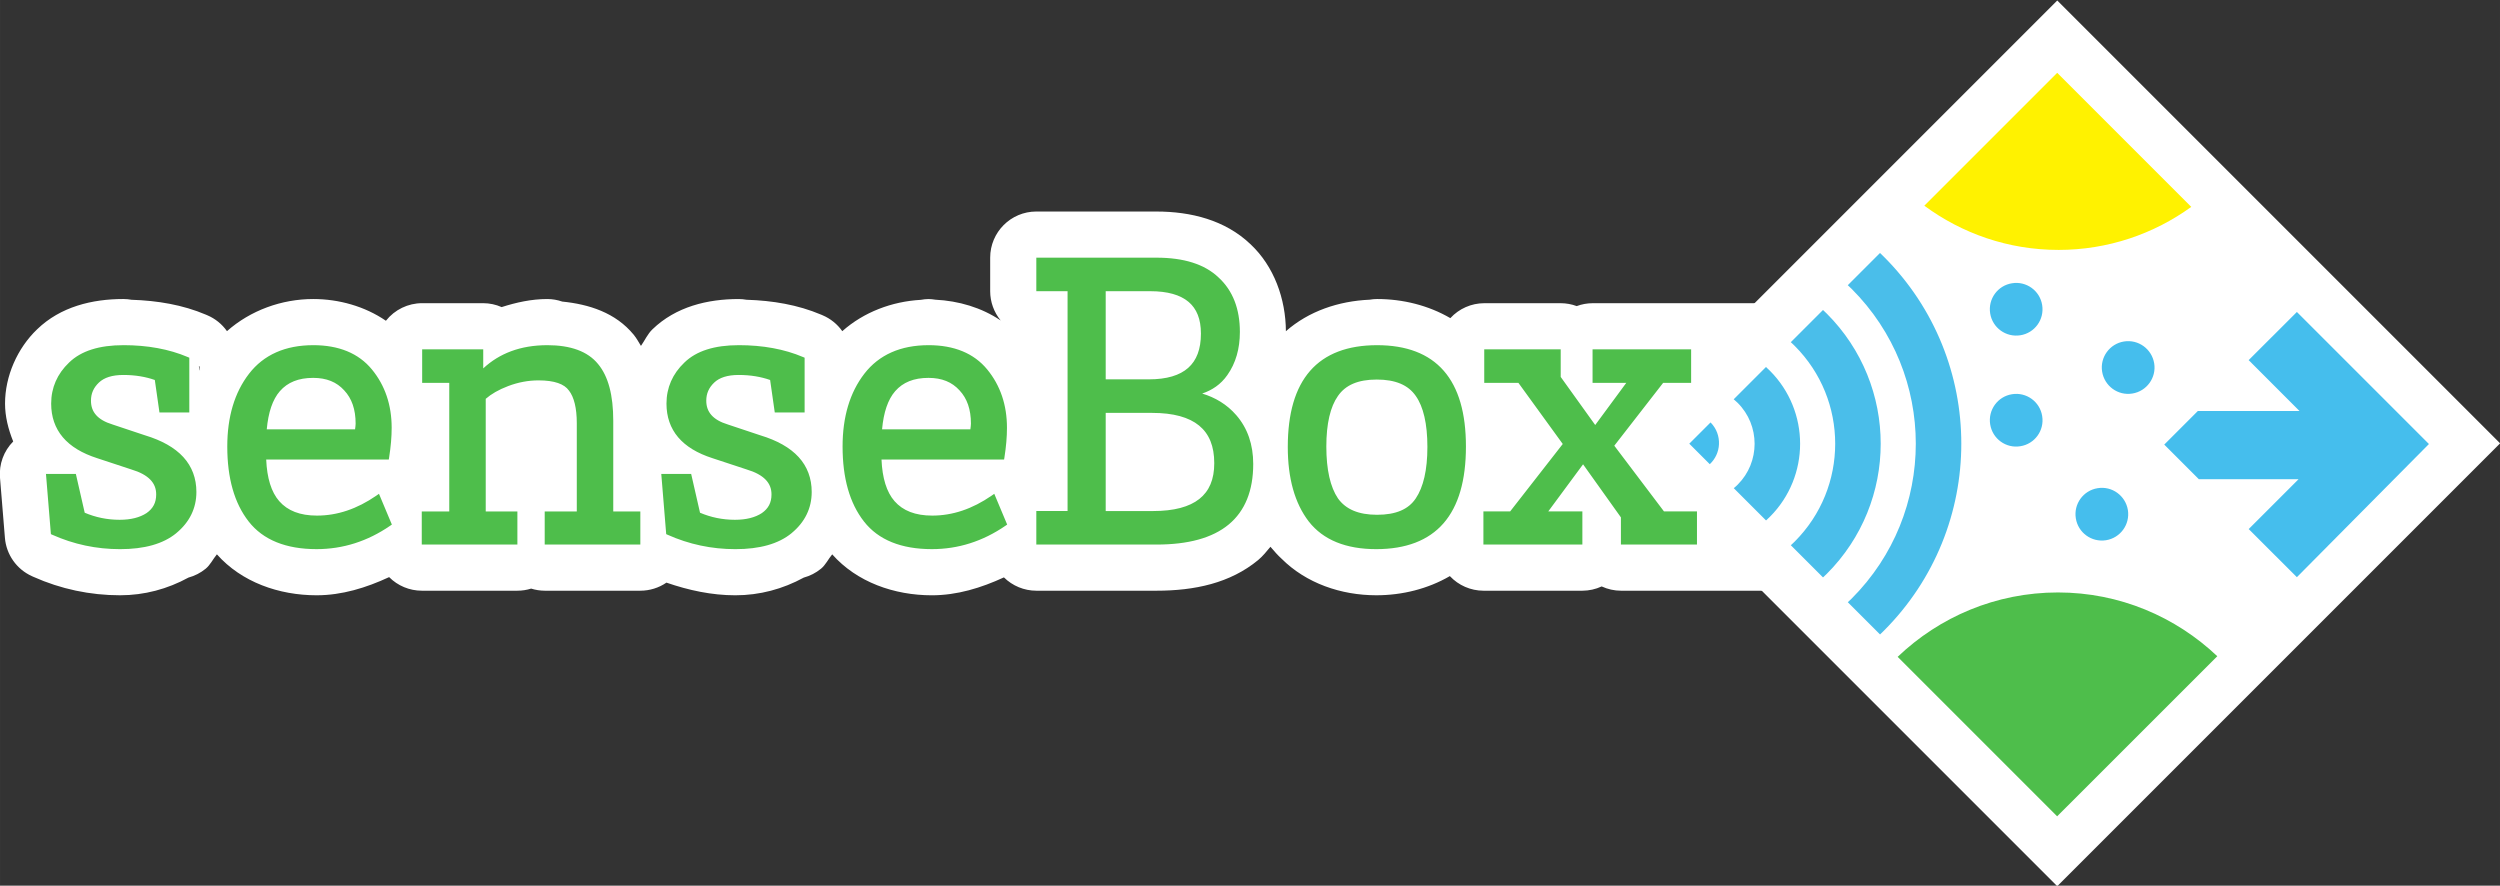 <?xml version="1.0" encoding="UTF-8" standalone="no"?>
<!-- Created with Inkscape (http://www.inkscape.org/) -->

<svg
   xmlns:dc="http://purl.org/dc/elements/1.1/"
   xmlns:cc="http://creativecommons.org/ns#"
   xmlns:rdf="http://www.w3.org/1999/02/22-rdf-syntax-ns#"
   xmlns:svg="http://www.w3.org/2000/svg"
   xmlns="http://www.w3.org/2000/svg"
   xmlns:sodipodi="http://sodipodi.sourceforge.net/DTD/sodipodi-0.dtd"
   xmlns:inkscape="http://www.inkscape.org/namespaces/inkscape"
   width="90mm"
   height="31.883mm"
   viewBox="0 0 318.898 112.972"
   id="svg2"
   version="1.1"
   inkscape:version="0.91 r13725"
   sodipodi:docname="sensebox_wort_und_logo_sticker.svg">
  <rect x="0" y="0" width="318.898" height="112.972" fill="#333333" stroke="none"/>
  <defs
     id="defs4">
    <clipPath
       id="clipPath3372"
       clipPathUnits="userSpaceOnUse">
      <path
         inkscape:connector-curvature="0"
         id="path3374"
         d="M 1776.56,314.355 1577.99,115.773 1379.41,314.355 1577.99,512.93 1776.56,314.355" />
    </clipPath>
  </defs>
  <sodipodi:namedview
     id="base"
     pagecolor="#dddadf"
     bordercolor="#666666"
     borderopacity="1.0"
     inkscape:pageopacity="0"
     inkscape:pageshadow="2"
     inkscape:zoom="2.35"
     inkscape:cx="114.12747"
     inkscape:cy="5.7230119"
     inkscape:document-units="px"
     inkscape:current-layer="layer1"
     showgrid="false"
     units="mm"
     showguides="false"
     fit-margin-top="0"
     fit-margin-left="0"
     fit-margin-right="0"
     fit-margin-bottom="0"
     inkscape:window-width="2560"
     inkscape:window-height="1385"
     inkscape:window-x="0"
     inkscape:window-y="27"
     inkscape:window-maximized="1" />
  <g
     inkscape:label="Layer 1"
     inkscape:groupmode="layer"
     id="layer1"
     transform="translate(94.998,-918.484)">
    <g
       id="g4366"
       transform="matrix(1.063,0,0,1.063,5.963,-64.746)">
      <rect
         transform="matrix(0.707,-0.707,-0.707,-0.707,0,0)"
         y="-836.769"
         x="-621.93"
         height="75.165"
         width="75.165"
         id="rect4526"
         style="fill:#ffffff;fill-opacity:1;stroke:none;stroke-width:10.63;stroke-linecap:round;stroke-linejoin:round;stroke-miterlimit:4;stroke-dasharray:none;stroke-opacity:1" />
      <path
         d="m 171.098,1003.705 c -4.994,-4.728 -11.712,-7.653 -19.119,-7.653 -7.472,-1.9e-4 -14.239,2.954 -19.238,7.727 l 19.137,19.138 19.219,-19.212"
         style="fill:#4ebe4b;fill-opacity:1;fill-rule:nonzero;stroke:none"
         id="path3354"
         inkscape:connector-curvature="0" />
      <path
         d="m 152.03,954.947 c -6.023,-1.6e-4 -11.588,-1.981 -16.09,-5.305 l 15.946,-15.946 16.086,16.087 c -4.48,3.242 -9.982,5.165 -15.942,5.165"
         style="fill:#fff200;fill-opacity:1;fill-rule:nonzero;stroke:none"
         id="path3356"
         inkscape:connector-curvature="0" />
      <path
         d="m 150.082,961.563 c 0.281,1.737 -0.894,3.355 -2.619,3.627 -1.725,0.275 -3.347,-0.901 -3.619,-2.616 -0.281,-1.731 0.894,-3.354 2.619,-3.625 1.723,-0.283 3.347,0.895 3.619,2.614"
         style="fill:#45beed;fill-opacity:1;fill-rule:nonzero;stroke:none"
         id="path3358"
         inkscape:connector-curvature="0" />
      <path
         d="m 160.368,986.162 c 0.272,1.722 -0.894,3.345 -2.628,3.624 -1.728,0.269 -3.343,-0.9 -3.619,-2.622 -0.281,-1.731 0.894,-3.348 2.619,-3.624 1.725,-0.283 3.343,0.896 3.628,2.622"
         style="fill:#45beed;fill-opacity:1;fill-rule:nonzero;stroke:none"
         id="path3362"
         inkscape:connector-curvature="0" />
      <path
         d="m 163.526,968.563 c 0.276,1.716 -0.894,3.34 -2.624,3.619 -1.723,0.282 -3.343,-0.895 -3.624,-2.622 -0.281,-1.724 0.901,-3.348 2.619,-3.624 1.73,-0.278 3.347,0.9 3.628,2.628"
         style="fill:#45beed;fill-opacity:1;fill-rule:nonzero;stroke:none"
         id="path3364"
         inkscape:connector-curvature="0" />
      <path
         d="m 180.646,994.22 -5.781,-5.776 5.985,-5.985 -11.974,-3.1e-4 -4.145,-4.149 4.028,-4.031 12.201,3e-4 -6.1,-6.108 5.787,-5.777 15.846,15.846 -15.847,15.98"
         style="fill:#45beed;fill-opacity:1;fill-rule:nonzero;stroke:none"
         id="path3366"
         inkscape:connector-curvature="0" />
      <g
         id="g4284">
        <path
           style="color:#000000;font-style:normal;font-variant:normal;font-weight:normal;font-stretch:normal;font-size:medium;line-height:125%;font-family:'2EF157_1_0';-inkscape-font-specification:'2EF157_1_0';text-indent:0;text-align:start;text-decoration:none;text-decoration-line:none;text-decoration-style:solid;text-decoration-color:#000000;letter-spacing:0px;word-spacing:0px;text-transform:none;direction:ltr;block-progression:tb;writing-mode:lr-tb;baseline-shift:baseline;text-anchor:start;white-space:normal;clip-rule:nonzero;display:inline;overflow:visible;visibility:visible;opacity:1;isolation:auto;mix-blend-mode:normal;color-interpolation:sRGB;color-interpolation-filters:linearRGB;solid-color:#000000;solid-opacity:1;fill:#ffffff;fill-opacity:1;fill-rule:nonzero;stroke:none;stroke-width:8.858;stroke-linecap:round;stroke-linejoin:round;stroke-miterlimit:4;stroke-dasharray:none;stroke-dashoffset:0;stroke-opacity:1;color-rendering:auto;image-rendering:auto;shape-rendering:auto;text-rendering:auto;enable-background:accumulate"
           d="m 29.381,950.34 c -3.058,-7e-5 -5.538,2.479 -5.538,5.538 l 0,4.024 c 0.001,1.282 0.448,2.524 1.262,3.514 -2.299,-1.556 -5.065,-2.36 -7.845,-2.495 -0.269,-0.046 -0.541,-0.072 -0.813,-0.078 -0.311,0.005 -0.622,0.037 -0.928,0.095 -3.472,0.195 -6.845,1.472 -9.423,3.76 -0.594,-0.843 -1.412,-1.504 -2.361,-1.907 l -0.188,-0.081 -0.003,0 c -2.764,-1.172 -5.794,-1.686 -8.946,-1.782 -0.309,-0.055 -0.622,-0.084 -0.935,-0.086 -3.735,0 -7.538,0.916 -10.345,3.631 -0.581,0.555 -0.916,1.324 -1.382,1.992 -0.28,-0.45 -0.52,-0.916 -0.872,-1.341 -2.174,-2.654 -5.382,-3.657 -8.575,-3.978 -0.576,-0.2 -1.18,-0.303 -1.79,-0.305 -1.91,0 -3.735,0.409 -5.479,0.967 -0.697,-0.306 -1.449,-0.466 -2.21,-0.469 l -7.328,0 c -1.697,-6.4e-4 -3.301,0.777 -4.351,2.11 -2.534,-1.736 -5.651,-2.608 -8.722,-2.608 -3.784,0 -7.542,1.363 -10.35,3.855 -0.594,-0.843 -1.412,-1.504 -2.361,-1.907 l -0.188,-0.081 -0.003,0 c -2.751,-1.167 -5.767,-1.677 -8.902,-1.778 -0.323,-0.059 -0.651,-0.089 -0.979,-0.09 -3.735,0 -7.538,0.916 -10.345,3.631 -2.371,2.265 -3.855,5.609 -3.855,8.92 0,1.531 0.384,3.07 0.979,4.542 -1.137,1.148 -1.716,2.736 -1.585,4.346 l 0.591,7.223 c 0.164,2.005 1.403,3.763 3.235,4.593 l 0.169,0.076 0.022,0.01 c 3.271,1.463 6.802,2.21 10.392,2.21 2.915,0 5.694,-0.749 8.209,-2.124 0.752,-0.204 1.453,-0.564 2.056,-1.057 l 0.01,-0.007 c 0.556,-0.459 0.875,-1.16 1.345,-1.724 2.965,3.343 7.452,4.913 11.962,4.913 3.043,0 5.949,-0.899 8.705,-2.18 1.038,1.043 2.448,1.63 3.919,1.631 l 0.313,0 11.163,0 c 0.558,-4.2e-4 1.113,-0.085 1.646,-0.252 0.528,0.165 1.078,0.25 1.631,0.252 l 11.476,0 c 1.117,7e-5 2.209,-0.338 3.13,-0.969 2.667,0.92 5.432,1.519 8.272,1.519 2.915,0 5.694,-0.749 8.209,-2.124 0.752,-0.204 1.453,-0.564 2.056,-1.057 l 0.01,-0.007 c 0.556,-0.459 0.875,-1.16 1.345,-1.724 2.965,3.343 7.452,4.913 11.962,4.913 3.02,0 5.905,-0.886 8.644,-2.149 1.036,1.024 2.433,1.598 3.89,1.599 l 0.313,0 14.101,0 c 4.572,0 8.851,-0.906 12.204,-3.68 0.566,-0.469 1.009,-1.04 1.475,-1.592 0.459,0.544 0.903,1.042 1.333,1.431 2.948,2.945 7.135,4.388 11.366,4.388 3.12,0 6.201,-0.772 8.829,-2.3 1.044,1.116 2.503,1.75 4.031,1.753 l 11.876,0 c 0.799,-0.003 1.588,-0.177 2.312,-0.513 0.725,0.336 1.514,0.511 2.312,0.513 l 9.127,5.6e-4 26.94,0 c 25.533,0 14.495,-32.24 1.115,-34.502 l -28.756,0 c -1.249,0 -11.828,-1.1e-4 -11.828,-1.1e-4 -0.651,0.003 -1.297,0.12 -1.907,0.347 -0.613,-0.228 -1.262,-0.345 -1.917,-0.347 l -9.176,0 c -1.548,0.003 -3.024,0.652 -4.07,1.792 -2.617,-1.525 -5.684,-2.293 -8.79,-2.293 -0.303,0.003 -0.605,0.029 -0.903,0.081 -3.713,0.164 -7.301,1.373 -10.04,3.782 -0.021,-3.85 -1.405,-7.803 -4.288,-10.477 -3.016,-2.86 -7.108,-3.885 -11.246,-3.885 l -14.413,0 z m -48.675,14.386 0.352,0.388 c -0.004,-0.005 -0.006,-0.01 -0.01,-0.015 -0.108,-0.13 -0.222,-0.254 -0.342,-0.374 z m -2.986,3.79 0.1,0.12 c -0.026,-0.036 -0.06,-0.052 -0.085,-0.088 -0.008,-0.01 -0.007,-0.021 -0.015,-0.032 z m -48.839,0.405 0.081,0 0.066,0.461 c -0.005,0.011 -0.012,0.021 -0.017,0.032 -0.036,-0.166 -0.079,-0.331 -0.129,-0.493 z"
           id="path4366-1"
           inkscape:connector-curvature="0"
           sodipodi:nodetypes="ccccccccccccccccccccccscccccccsccccccsccccsccccccccsccccscccscccsccccccscccccccccccsccccccccccccccccc" />
        <path
           style="font-style:normal;font-variant:normal;font-weight:normal;font-stretch:normal;font-size:medium;line-height:125%;font-family:'2EF157_1_0';-inkscape-font-specification:'2EF157_1_0';letter-spacing:0px;word-spacing:0px;fill:#4ebe4b;fill-opacity:1;stroke:none;stroke-width:0.5;stroke-linecap:butt;stroke-linejoin:miter;stroke-miterlimit:4;stroke-dasharray:none;stroke-opacity:1"
           d="m 29.38,955.877 0,4.024 3.75,0 0,26.38 -3.75,0 0,4.024 0.313,0 14.101,0 c 3.81,0 6.713,-0.786 8.675,-2.41 1.962,-1.624 2.94,-4.074 2.94,-7.254 0,-2.327 -0.675,-4.296 -2.027,-5.855 -1.142,-1.318 -2.544,-2.13 -4.097,-2.603 1.178,-0.402 2.224,-1.081 3.015,-2.212 1.008,-1.425 1.507,-3.163 1.507,-5.181 0,-2.763 -0.849,-4.966 -2.552,-6.529 -1.676,-1.604 -4.181,-2.383 -7.462,-2.383 l -14.413,0 z m 8.326,4.024 5.338,0 c 2.09,0 3.612,0.443 4.6,1.277 0.988,0.834 1.489,2.073 1.489,3.812 0,1.875 -0.519,3.218 -1.533,4.117 -1.014,0.898 -2.568,1.372 -4.705,1.372 l -5.189,0 0,-10.577 z m -117.88,6.478 c -2.881,0 -5.07,0.678 -6.514,2.085 -1.42,1.351 -2.149,3.016 -2.149,4.927 0,1.578 0.467,2.94 1.399,4.039 0.931,1.098 2.313,1.929 4.117,2.508 l 4.104,1.353 0.005,0.003 c 1.033,0.307 1.784,0.719 2.266,1.216 0.482,0.497 0.711,1.07 0.711,1.782 0,0.98 -0.37,1.689 -1.162,2.239 -0.802,0.523 -1.869,0.801 -3.225,0.801 -1.513,0 -2.899,-0.301 -4.19,-0.847 l -1.062,-4.654 -3.587,0 0.591,7.223 0.168,0.076 c 2.573,1.151 5.288,1.726 8.131,1.726 2.912,0 5.173,-0.624 6.749,-1.919 l 0,-0.003 c 1.592,-1.315 2.412,-2.987 2.412,-4.94 0,-1.633 -0.525,-3.049 -1.568,-4.188 -1.041,-1.137 -2.581,-1.999 -4.595,-2.61 l -0.01,-0.003 -3.895,-1.299 -0.005,-0.003 c -0.896,-0.272 -1.542,-0.652 -1.958,-1.121 -0.417,-0.469 -0.62,-1.028 -0.62,-1.731 0,-0.855 0.305,-1.557 0.952,-2.173 0.625,-0.595 1.584,-0.913 2.935,-0.913 1.44,0 2.683,0.22 3.775,0.603 l 0.557,3.897 3.582,0 0,-6.571 -0.19,-0.081 c -2.245,-0.953 -4.822,-1.424 -7.723,-1.424 z m 22.784,0 c -3.337,0 -5.939,1.144 -7.699,3.421 -1.749,2.264 -2.615,5.19 -2.615,8.741 0,3.78 0.845,6.792 2.566,8.995 1.734,2.22 4.486,3.318 8.148,3.318 3.162,0 6.113,-0.937 8.827,-2.803 l 0.21,-0.144 -1.548,-3.692 -0.315,0.22 c -2.325,1.604 -4.693,2.395 -7.125,2.395 -2.039,0 -3.518,-0.582 -4.527,-1.731 -0.957,-1.091 -1.47,-2.774 -1.565,-4.996 l 14.711,0 0.042,-0.264 c 0.202,-1.28 0.303,-2.461 0.303,-3.548 0,-2.727 -0.791,-5.077 -2.371,-7 -1.597,-1.944 -3.977,-2.913 -7.042,-2.913 z m 28.089,0 c -3.228,0 -5.762,0.994 -7.689,2.786 l 0,-2.288 -7.328,0 0,4.026 3.252,0 0,15.427 -3.301,0 0,3.975 0.313,0 11.163,0 0,-3.975 -3.799,0 0,-13.515 c 0.656,-0.571 1.534,-1.091 2.698,-1.531 1.2,-0.454 2.412,-0.681 3.641,-0.681 1.919,0 3.097,0.443 3.643,1.218 l 0.005,0.005 0.005,0.005 c 0.601,0.781 0.935,2.079 0.935,3.909 l 0,10.59 -3.851,0 0,3.975 11.476,0 0,-3.975 -3.25,0 0,-10.888 c 0,-3.039 -0.586,-5.316 -1.822,-6.8 l -0.003,-0.003 c -1.242,-1.524 -3.303,-2.261 -6.09,-2.261 z m 22.964,0 c -2.881,0 -5.07,0.678 -6.514,2.085 -1.42,1.351 -2.149,3.016 -2.149,4.927 0,1.578 0.467,2.94 1.399,4.039 0.931,1.098 2.313,1.929 4.117,2.508 l 4.104,1.353 0.005,0.003 c 1.033,0.307 1.784,0.719 2.266,1.216 0.482,0.497 0.711,1.07 0.711,1.782 0,0.98 -0.37,1.689 -1.162,2.239 -0.802,0.523 -1.869,0.801 -3.225,0.801 -1.513,0 -2.899,-0.301 -4.19,-0.847 l -1.062,-4.654 -3.587,0 0.591,7.223 0.168,0.076 c 2.573,1.151 5.288,1.726 8.131,1.726 2.912,0 5.173,-0.624 6.749,-1.919 l 0,-0.003 c 1.592,-1.315 2.412,-2.987 2.412,-4.94 0,-1.633 -0.525,-3.049 -1.568,-4.188 -1.041,-1.137 -2.581,-1.999 -4.595,-2.61 l -0.01,-0.003 -3.895,-1.299 -0.005,-0.003 c -0.896,-0.272 -1.542,-0.652 -1.958,-1.121 -0.417,-0.469 -0.62,-1.028 -0.62,-1.731 0,-0.855 0.305,-1.557 0.952,-2.173 0.625,-0.595 1.584,-0.913 2.935,-0.913 1.44,0 2.683,0.22 3.775,0.603 l 0.557,3.897 3.582,0 0,-6.571 -0.19,-0.081 c -2.245,-0.953 -4.822,-1.424 -7.723,-1.424 z m 22.783,0 c -3.337,0 -5.939,1.144 -7.699,3.421 -1.749,2.264 -2.615,5.19 -2.615,8.741 0,3.78 0.845,6.792 2.566,8.995 1.734,2.22 4.486,3.318 8.148,3.318 3.162,0 6.113,-0.937 8.827,-2.803 l 0.21,-0.144 -1.548,-3.692 -0.315,0.22 c -2.325,1.604 -4.693,2.395 -7.125,2.395 -2.039,0 -3.518,-0.582 -4.527,-1.731 -0.957,-1.091 -1.47,-2.774 -1.565,-4.996 l 14.711,0 0.042,-0.264 c 0.202,-1.28 0.303,-2.461 0.303,-3.548 0,-2.727 -0.791,-5.077 -2.371,-7 -1.597,-1.944 -3.977,-2.913 -7.042,-2.913 z m 53.825,0 c -3.527,0 -6.234,1.02 -8.036,3.081 -1.801,2.061 -2.679,5.119 -2.679,9.132 0,3.746 0.828,6.739 2.515,8.942 l 0.003,0.003 c 1.733,2.219 4.467,3.318 8.097,3.318 3.544,0 6.265,-1.028 8.075,-3.106 1.81,-2.078 2.688,-5.162 2.688,-9.208 0,-3.996 -0.871,-7.04 -2.664,-9.093 -1.793,-2.053 -4.489,-3.069 -7.999,-3.069 z m 12.86,0.498 0,4.026 4.102,0 5.32,7.332 -6.314,8.094 -3.208,0 0,3.975 11.876,0 0,-3.975 -4.095,0 4.178,-5.655 4.542,6.368 0,3.262 9.127,0 0,-3.975 -3.958,0 -5.963,-7.887 5.86,-7.54 3.36,0 0,-4.026 -11.828,0 0,4.026 4.046,0 -3.728,5.057 -4.141,-5.77 0,-3.313 -9.176,0 z m -140.522,3.426 c 1.6,0 2.812,0.499 3.719,1.499 l 0.003,0 0,0.003 c 0.906,0.969 1.367,2.277 1.367,3.987 0,0.174 -0.035,0.433 -0.068,0.686 l -10.597,0 c 0.184,-2.032 0.7,-3.58 1.575,-4.581 0.929,-1.062 2.233,-1.594 4.002,-1.594 z m 73.837,0 c 1.6,0 2.812,0.499 3.719,1.499 l 0.003,0 0,0.003 c 0.906,0.969 1.367,2.277 1.367,3.987 0,0.174 -0.035,0.433 -0.068,0.686 l -10.597,0 c 0.184,-2.032 0.7,-3.58 1.575,-4.581 0.929,-1.062 2.233,-1.594 4.002,-1.594 z m 53.774,0.2 c 2.271,0 3.793,0.662 4.693,1.966 l 0.003,0.003 c 0.908,1.284 1.394,3.323 1.394,6.121 0,2.764 -0.483,4.82 -1.397,6.175 l -0.003,0.003 c -0.867,1.3 -2.368,1.961 -4.639,1.961 -2.235,0 -3.761,-0.662 -4.695,-1.968 -0.912,-1.354 -1.394,-3.426 -1.394,-6.221 0,-2.764 0.486,-4.785 1.394,-6.07 l 0.003,-0.003 c 0.901,-1.305 2.405,-1.966 4.642,-1.966 z m -32.514,4.002 5.587,0 c 2.541,0 4.403,0.523 5.616,1.516 1.213,0.994 1.824,2.466 1.824,4.52 0,1.951 -0.599,3.349 -1.795,4.295 -1.196,0.946 -3.036,1.446 -5.545,1.446 l -5.687,0 0,-11.776 z"
           id="path4366"
           inkscape:connector-curvature="0" />
      </g>
      <path
         d="m 150.083,974.885 c 0.285,1.727 -0.894,3.351 -2.619,3.62 -1.725,0.286 -3.343,-0.893 -3.619,-2.613 -0.281,-1.731 0.894,-3.355 2.615,-3.627 1.728,-0.282 3.352,0.894 3.624,2.62"
         style="fill:#45beed;fill-opacity:1;fill-rule:nonzero;stroke:none"
         id="path3360"
         inkscape:connector-curvature="0" />
      <g
         transform="matrix(0.225,5.6520006e-6,-5.6520006e-6,-0.225,-202.63,1048.922)"
         clip-path="url(#clipPath3372)"
         id="g3370">
        <path
           inkscape:connector-curvature="0"
           id="path3376"
           style="fill:#4abeea;fill-opacity:1;fill-rule:nonzero;stroke:none"
           d="m 1413.79,344.719 -8.58,-8.582 c 6.05,-6.059 9.02,-13.887 9.04,-21.824 -0.02,-7.938 -2.99,-15.758 -9.02,-21.797 -6.06,-6.043 -13.89,-9.02 -21.82,-9.036 -7.95,0.016 -15.78,2.993 -21.84,9.047 -6.04,6.047 -9.02,13.871 -9.03,21.805 0.01,7.934 2.99,15.754 9.03,21.805 l 0.31,0.304 -0.32,-0.308 c 6.07,6.047 13.9,9.027 21.84,9.039 7.94,-0.016 15.76,-2.984 21.8,-9.031 l 0.01,-0.004 8.58,8.582 8.58,8.574 c -10.72,10.75 -24.9,16.164 -38.97,16.148 -14.07,0.016 -28.25,-5.406 -38.99,-16.136 l 0.32,0.316 -0.32,-0.324 c -10.74,-10.727 -16.15,-24.902 -16.14,-38.965 -0.01,-14.062 5.4,-28.238 16.14,-38.969 10.74,-10.746 24.93,-16.168 39,-16.152 14.07,-0.012 28.24,5.406 38.98,16.141 10.73,10.722 16.14,24.894 16.13,38.961 0.01,14.062 -5.4,28.246 -16.15,38.984 l 0.32,-0.317 -0.32,0.313 -8.58,-8.574" />
        <path
           inkscape:connector-curvature="0"
           id="path3378"
           style="fill:#4abeea;fill-opacity:1;fill-rule:nonzero;stroke:none"
           d="m 1444.18,375.129 -8.58,-8.582 c 14.45,-14.457 21.62,-33.277 21.63,-52.215 -0.01,-18.937 -7.19,-37.762 -21.63,-52.215 -14.44,-14.429 -33.28,-21.609 -52.22,-21.625 -18.93,0.016 -37.75,7.18 -52.2,21.625 -14.45,14.453 -21.61,33.266 -21.63,52.188 0.02,18.937 7.2,37.761 21.65,52.215 14.46,14.453 33.28,21.632 52.22,21.648 18.92,-0.016 37.72,-7.18 52.18,-21.621 l 8.58,8.582 8.58,8.582 c -19.13,19.129 -44.29,28.738 -69.34,28.727 -25.08,0.011 -50.26,-9.618 -69.38,-28.754 -19.14,-19.121 -28.77,-44.305 -28.76,-69.379 -0.01,-25.055 9.6,-50.223 28.74,-69.352 19.13,-19.137 44.3,-28.742 69.36,-28.73 25.08,-0.012 50.26,9.605 69.38,28.73 19.13,19.129 28.76,44.309 28.74,69.379 0.02,25.066 -9.6,50.246 -28.74,69.379 l -8.58,-8.582" />
        <path
           inkscape:connector-curvature="0"
           id="path3380"
           style="fill:#4abeea;fill-opacity:1;fill-rule:nonzero;stroke:none"
           d="m 1474.57,405.523 -8.58,-8.582 c 22.85,-22.851 34.22,-52.664 34.23,-82.589 -0.01,-29.942 -11.4,-59.778 -34.23,-82.625 -22.84,-22.832 -52.67,-34.207 -82.61,-34.219 -29.92,0.012 -59.74,11.375 -82.59,34.219 -22.84,22.839 -34.2,52.644 -34.22,82.566 0.02,29.945 11.4,59.781 34.24,82.637 22.84,22.832 52.67,34.211 82.61,34.222 29.92,-0.011 59.73,-11.371 82.57,-34.211 l 0,0 8.58,8.582 8.58,8.579 c -27.51,27.535 -63.68,41.336 -99.73,41.324 -36.07,0.012 -72.25,-13.813 -99.77,-41.336 -27.54,-27.527 -41.36,-63.719 -41.35,-99.797 -0.01,-36.051 13.79,-72.219 41.33,-99.73 27.52,-27.536 63.7,-41.34 99.75,-41.329 36.07,-0.011 72.25,13.809 99.77,41.329 27.53,27.527 41.35,63.71 41.34,99.789 0.02,36.054 -13.79,72.23 -41.34,99.753 l 0.45,-0.449 -0.45,0.446 -8.58,-8.579" />
        <path
           inkscape:connector-curvature="0"
           id="path3382"
           style="fill:#45beed;fill-opacity:1;fill-rule:nonzero;stroke:none"
           d="m 1395.06,317.23 c 1.37,-8.496 -4.38,-16.41 -12.83,-17.746 -8.44,-1.359 -16.37,4.414 -17.72,12.797 -1.37,8.465 4.4,16.41 12.83,17.735 8.44,1.375 16.37,-4.375 17.72,-12.786" />
      </g>
    </g>
  </g>
</svg>
